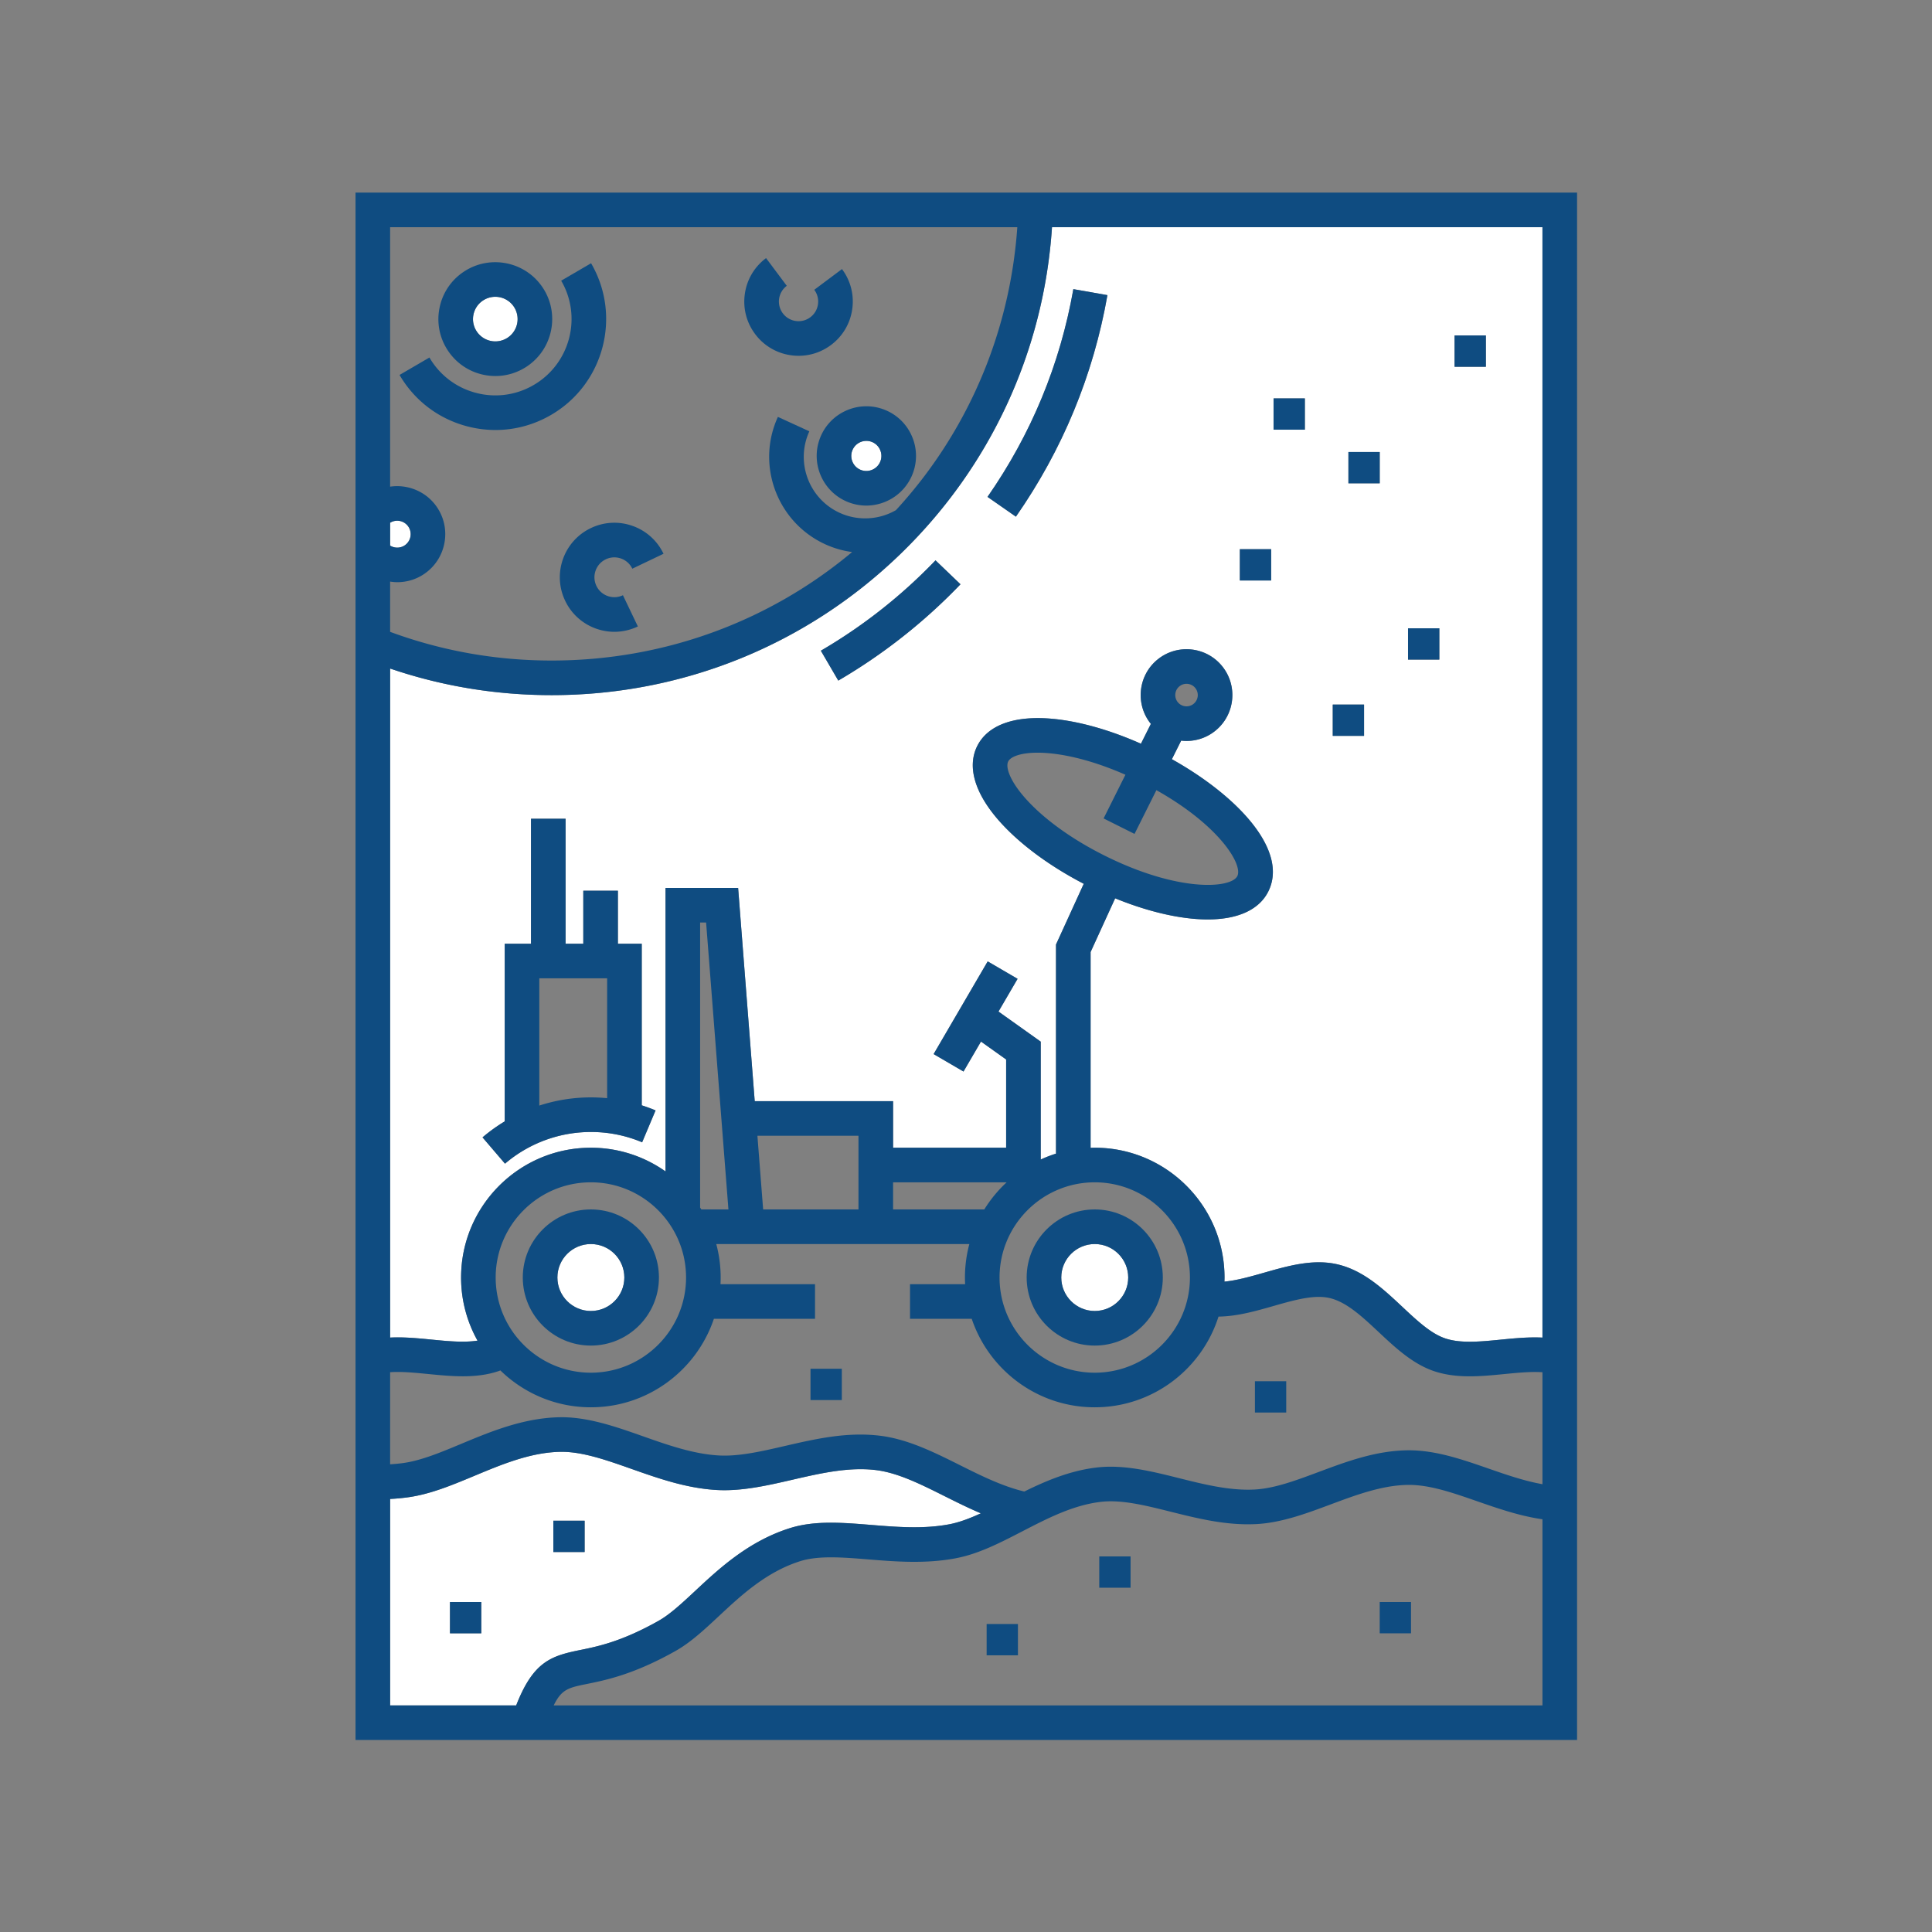 <svg id="SvgjsSvg1032" width="288" height="288" xmlns="http://www.w3.org/2000/svg" version="1.1" xmlns:xlink="http://www.w3.org/1999/xlink" xmlns:svgjs="http://svgjs.com/svgjs"><rect width="100%" height="100%" fill="#808080" stroke="none"/><defs id="SvgjsDefs1033"></defs><g id="SvgjsG1034" transform="matrix(0.917,0,0,0.917,11.995,11.995)"><!--?xml version="1.0" encoding="UTF-8"?--><svg xmlns="http://www.w3.org/2000/svg" xmlns:xlink="http://www.w3.org/1999/xlink" version="1.1" id="Space_x5F_Rover" x="0px" y="0px" width="288" height="288" viewBox="0 0 512 512" xml:space="preserve"><path fill="#ffffff" d="M237.038 136.777c-27.18 26.349-63.004 40.86-100.872 40.86-16.031 0-31.697-2.585-46.676-7.685v193.344c3.939-.202 7.994.192 11.977.584 4.786.471 9.351.902 13.279.301a37.266 37.266 0 0 1-4.751-18.24c0-20.684 16.826-37.51 37.509-37.51a37.297 37.297 0 0 1 21.572 6.852v-81.926h20.985l4.795 61.619h39.986v13.455h32.673v-25.499l-7.271-5.178-5.051 8.659-8.638-5.039 15.63-26.792 8.637 5.039-5.519 9.46 12.211 8.695v34.068a37.356 37.356 0 0 1 4.409-1.706v-60.431l8.021-17.551c-9.962-5.171-18.578-11.556-24.376-18.095-7.121-8.029-9.396-15.744-6.406-21.723 2.989-5.979 10.528-8.785 21.222-7.909 7.846.645 16.963 3.194 26.087 7.25l2.87-5.738c-4.551-5.632-3.733-13.919 1.861-18.542 5.638-4.656 14.008-3.857 18.661 1.775 4.654 5.634 3.858 14.005-1.775 18.659a13.155 13.155 0 0 1-9.698 2.977c-.096-.01-.188-.03-.284-.041l-2.691 5.383c18.895 10.558 33.819 26.319 27.859 38.241h-.001c-2.63 5.26-8.78 8.066-17.504 8.066-1.192 0-2.432-.052-3.718-.158-6.969-.572-14.941-2.648-23.031-5.946l-7.097 15.528v56.575c.398-.013.796-.03 1.197-.03 20.683 0 37.509 16.826 37.509 37.51 0 .397-.018.791-.03 1.188 3.55-.332 7.415-1.422 11.446-2.572 7.029-2.007 14.296-4.081 21.354-2.388 7.438 1.778 13.117 7.097 18.609 12.241 4.246 3.978 8.256 7.734 12.379 9.121 4.478 1.508 10.147.95 16.15.359 3.98-.392 8.034-.785 11.971-.584V42.4h-141.74c-2.364 35.858-17.774 69.215-43.73 94.377zm-74.716 170.089a37.956 37.956 0 0 0-14.818-2.979 38.204 38.204 0 0 0-24.813 9.155l-6.499-7.6a48.001 48.001 0 0 1 6.412-4.616V249.48h7.594v-36.121h10v36.121h5.118v-15.31h10v15.311h6.893v46.701c1.348.432 2.683.915 3.996 1.469l-3.883 9.215zm82.484-152.111a162.217 162.217 0 0 1-25.799 18.68l-5.038-8.639a152.12 152.12 0 0 0 33.138-26.115l7.218 6.921a163.158 163.158 0 0 1-9.519 9.153zm152.306-81.063h9.047v9.047h-9.047v-9.047zm-13.45 84.625h9.047v9.047h-9.047v-9.047zm-17.23-50.943h9.047v9.047h-9.047v-9.047zm-4.524 72.988h9.047v9.047h-9.047v-9.047zm-17.109-88.485h9.046v9.047h-9.046v-9.047zm-9.741 43.582h9.047v9.047h-9.047v-9.047zm-38.272-73.42c-4.074 23.136-12.973 44.676-26.449 64.021l-8.205-5.716c12.64-18.145 20.985-38.345 24.807-60.039l9.847 1.734z" class="colorB8D2FF svgShape"></path><path fill="#ffffff" d="M147.504 355.615c5.334 0 9.674-4.34 9.674-9.674s-4.34-9.674-9.674-9.674-9.674 4.34-9.674 9.674 4.34 9.674 9.674 9.674z" class="colorB8D2FF svgShape"></path><path fill="#ffffff" d="M89.49 469.6h36.433c4.94-12.665 10.068-14.299 18.475-16.002 5.081-1.03 12.039-2.439 22.724-8.473 3.287-1.856 6.82-5.152 10.562-8.643 6.838-6.381 15.349-14.32 27.307-18.1 7.185-2.27 15.119-1.624 23.52-.941 7.441.605 15.137 1.23 22.604-.19 2.917-.556 5.954-1.72 9.096-3.164-3.596-1.521-7.081-3.258-10.509-4.972-6.937-3.469-13.489-6.744-19.825-7.521-7.847-.96-16.097.94-24.073 2.779-7.273 1.679-14.796 3.41-22.063 2.969-8.759-.533-16.783-3.364-24.544-6.104-7.345-2.591-14.281-5.028-20.535-4.919-8.583.169-16.796 3.595-24.737 6.907-6.676 2.784-12.98 5.414-19.541 6.271a60.255 60.255 0 0 1-4.891.439V469.6zm47.165-53.373h9.047v9.047h-9.047v-9.047zm-29.87 23.494h9.047v9.046h-9.047v-9.046z" class="colorB8D2FF svgShape"></path><path fill="#ffffff" d="M293.122 355.615c5.334 0 9.674-4.34 9.674-9.674s-4.34-9.674-9.674-9.674-9.674 4.34-9.674 9.674 4.34 9.674 9.674 9.674z" class="colorB8D2FF svgShape"></path><path fill="#ffffff" d="M225.523 112.553c2.231.877 4.761-.225 5.638-2.456s-.225-4.761-2.456-5.638a4.352 4.352 0 0 0-5.638 2.456 4.354 4.354 0 0 0 2.456 5.638z" class="colorB8D2FF svgShape"></path><path fill="#ffffff" d="M93.675 134.37a3.898 3.898 0 0 0 1.109-5.396 3.888 3.888 0 0 0-5.294-1.158v6.608c1.256.771 2.896.798 4.185-.054z" class="colorB8D2FF svgShape"></path><path fill="#ffffff" d="M123.438 74.345a6.455 6.455 0 0 0 1.833-8.931 6.446 6.446 0 0 0-5.392-2.896 6.41 6.41 0 0 0-3.539 1.063 6.397 6.397 0 0 0-2.766 4.086 6.398 6.398 0 0 0 .933 4.844 6.455 6.455 0 0 0 8.931 1.834z" class="colorB8D2FF svgShape"></path><path fill="#0f4c81" d="M79.49 32.4v447.2h353.02V32.4H79.49zm41.315 340.601c.184-.062.368-.136.552-.204 6.762 6.586 15.986 10.653 26.147 10.653 16.511 0 30.554-10.728 35.552-25.575h29.231v-10h-27.323a37.425 37.425 0 0 0-1.221-11.608h73.141a37.42 37.42 0 0 0-1.221 11.608h-15.927v10h17.835c4.998 14.848 19.041 25.575 35.552 25.575 16.747 0 30.962-11.034 35.768-26.212 5.364-.064 10.703-1.582 15.902-3.066 6.053-1.728 11.771-3.359 16.279-2.278 4.865 1.163 9.352 5.366 14.103 9.815 4.839 4.532 9.842 9.219 16.024 11.301 6.514 2.191 13.532 1.5 20.32.832 3.91-.384 7.687-.754 10.991-.522v32.355c-5.214-.923-10.473-2.742-15.604-4.526-7.459-2.593-15.169-5.273-22.936-5.273l-.301.002c-9.272.082-17.718 3.234-25.884 6.282-6.543 2.442-12.724 4.748-18.44 5.05-7.2.388-14.666-1.485-21.884-3.291-7.761-1.941-15.786-3.951-23.498-3.1-7.755.854-14.798 3.813-21.196 6.971-6.335-1.51-12.562-4.601-18.595-7.617-7.391-3.695-15.032-7.516-23.081-8.504-9.595-1.177-18.717.928-27.537 2.961-6.883 1.588-13.378 3.086-19.207 2.73-7.361-.447-14.714-3.041-21.824-5.551-7.862-2.773-15.996-5.632-24.058-5.487-10.485.206-19.999 4.175-28.393 7.676-6.043 2.521-11.75 4.901-16.995 5.587-1.155.152-2.351.26-3.587.334V373.31c3.306-.232 7.084.139 10.998.523 6.788.667 13.807 1.357 20.317-.832zm-.81-27.06c0-15.169 12.341-27.51 27.509-27.51 15.169 0 27.51 12.341 27.51 27.51 0 15.168-12.341 27.509-27.51 27.509-15.168 0-27.509-12.341-27.509-27.509zm59.081-20.213v-82.37h1.733l4.017 51.619.026.344 2.408 30.947h-7.839c-.111-.183-.23-.361-.345-.54zm16.559-20.751h29.208V326.268h-27.552l-.949-12.205-.707-9.086zm65.569 21.291h-26.361v-7.836h32.815a37.726 37.726 0 0 0-6.454 7.836zm31.918-7.836c15.168 0 27.509 12.341 27.509 27.51 0 15.168-12.341 27.509-27.509 27.509-15.169 0-27.51-12.341-27.51-27.509 0-15.17 12.341-27.51 27.51-27.51zm129.388 97.379V469.6H136.769c2.286-4.697 4.308-5.127 9.615-6.201 5.412-1.098 13.59-2.754 25.654-9.566 4.322-2.44 8.277-6.131 12.466-10.038 6.42-5.989 13.695-12.777 23.499-15.876 5.313-1.679 12.299-1.11 19.695-.51 7.728.629 16.487 1.342 25.285-.334 6.579-1.253 12.719-4.424 19.219-7.781 7.278-3.76 14.806-7.647 22.856-8.535 5.931-.65 12.753 1.055 19.976 2.861 7.933 1.984 16.138 4.031 24.838 3.576 7.249-.383 14.448-3.069 21.409-5.668 7.356-2.745 14.964-5.584 22.478-5.65.071-.002.143-.002.214-.002 6.075 0 12.671 2.293 19.648 4.719 6.077 2.112 12.319 4.276 18.889 5.216zm-328.129-6.313c6.561-.857 12.865-3.487 19.541-6.271 7.941-3.313 16.154-6.738 24.737-6.907 6.254-.109 13.19 2.328 20.535 4.919 7.761 2.739 15.785 5.57 24.544 6.104 7.267.441 14.789-1.29 22.063-2.969 7.977-1.839 16.227-3.739 24.073-2.779 6.336.777 12.889 4.053 19.825 7.521 3.428 1.714 6.913 3.45 10.509 4.972-3.142 1.444-6.179 2.608-9.096 3.164-7.467 1.421-15.162.796-22.604.19-8.4-.683-16.335-1.328-23.52.941-11.958 3.779-20.469 11.719-27.307 18.1-3.741 3.49-7.274 6.786-10.562 8.643-10.685 6.033-17.643 7.442-22.724 8.473-8.406 1.703-13.534 3.337-18.475 16.002H89.49v-59.662a61.154 61.154 0 0 0 4.891-.441zm328.129-46.191c-3.937-.201-7.99.192-11.971.584-6.003.591-11.673 1.148-16.15-.359-4.123-1.387-8.133-5.144-12.379-9.121-5.492-5.145-11.171-10.463-18.609-12.241-7.058-1.693-14.324.381-21.354 2.388-4.031 1.15-7.896 2.24-11.446 2.572.013-.396.03-.79.03-1.188 0-20.684-16.826-37.51-37.509-37.51-.401 0-.799.018-1.197.03v-56.575l7.097-15.528c8.09 3.298 16.063 5.374 23.031 5.946 1.286.106 2.525.158 3.718.158 8.724 0 14.874-2.807 17.504-8.066h.001c5.96-11.922-8.965-27.684-27.859-38.241l2.691-5.383c.096.011.188.031.284.041a13.157 13.157 0 0 0 9.698-2.977c5.634-4.654 6.43-13.025 1.775-18.659-4.653-5.633-13.023-6.432-18.661-1.775-5.595 4.623-6.412 12.91-1.861 18.542l-2.87 5.738c-9.124-4.056-18.241-6.605-26.087-7.25-10.693-.876-18.232 1.93-21.222 7.909-2.99 5.979-.715 13.693 6.406 21.723 5.798 6.539 14.414 12.924 24.376 18.095l-8.021 17.551v60.431a37.289 37.289 0 0 0-4.409 1.706V277.78l-12.211-8.695 5.519-9.46-8.637-5.039-15.63 26.792 8.638 5.039 5.051-8.659 7.271 5.178v25.499h-32.673V294.98h-39.986l-4.795-61.619h-20.985v81.926a37.297 37.297 0 0 0-21.572-6.852c-20.683 0-37.509 16.826-37.509 37.51a37.255 37.255 0 0 0 4.751 18.24c-3.929.602-8.493.17-13.279-.301-3.982-.392-8.037-.786-11.977-.584V169.953c14.979 5.1 30.645 7.685 46.676 7.685 37.868 0 73.692-14.512 100.872-40.86 25.956-25.162 41.366-58.52 43.729-94.377H422.51v320.906zM304.622 217.742l6.32-12.64c18.126 10.172 25.059 21.479 23.389 24.822-1.802 3.601-16.993 4.768-38.417-5.945-9.482-4.74-17.602-10.618-22.862-16.551-4.528-5.106-5.746-9.011-4.943-10.616.677-1.354 3.53-2.541 8.497-2.541.915 0 1.903.04 2.961.127 6.643.546 14.469 2.748 22.425 6.246l-6.313 12.626 8.943 4.472zm12.952-42.632a3.236 3.236 0 0 1 2.07-.745c.938 0 1.869.402 2.512 1.181a3.258 3.258 0 0 1-.436 4.581 3.239 3.239 0 0 1-2.382.731 3.237 3.237 0 0 1-2.2-1.167 3.258 3.258 0 0 1 .436-4.581zM91.567 144.997c2.635 0 5.288-.742 7.619-2.283 6.395-4.22 8.164-12.854 3.944-19.248-3.068-4.649-8.469-6.838-13.641-6.077V42.4h181.256c-1.939 27.647-12.021 52.841-27.869 73.262l-.004-.002-.28.36h.001a134.033 134.033 0 0 1-6.932 8.166v-.001c-4.98 2.861-11.062 3.146-16.264.761-8.905-4.086-12.83-14.651-8.75-23.552l-9.09-4.168c-6.378 13.911-.246 30.424 13.671 36.81a27.616 27.616 0 0 0 7.774 2.248c-23.437 19.621-53.706 31.354-86.838 31.354-16.083 0-31.768-2.789-46.676-8.292v-14.522c.69.102 1.383.173 2.079.173zm-2.077-10.573v-6.608a3.89 3.89 0 0 1 5.294 1.158 3.897 3.897 0 0 1-1.109 5.396c-1.289.852-2.929.825-4.185.054z" class="color1F4499 svgShape"></path><path fill="#0f4c81" d="M375.479 439.721h9.047v9.046h-9.047z" class="color1F4499 svgShape"></path><path fill="#0f4c81" d="M210.981 372.313h9.047v9.047h-9.047z" class="color1F4499 svgShape"></path><path fill="#0f4c81" d="M294.43 426.544h9.047v9.047h-9.047z" class="color1F4499 svgShape"></path><path fill="#0f4c81" d="M136.655 416.227h9.047v9.047h-9.047z" class="color1F4499 svgShape"></path><path fill="#0f4c81" d="M106.785 439.721h9.047v9.046h-9.047z" class="color1F4499 svgShape"></path><path fill="#0f4c81" d="M261.88 446.081h9.047v9.047h-9.047z" class="color1F4499 svgShape"></path><path fill="#0f4c81" d="M339.415 375.919h9.047v9.046h-9.047z" class="color1F4499 svgShape"></path><path fill="#0f4c81" d="M344.799 91.877h9.046v9.047h-9.046z" class="color1F4499 svgShape"></path><path fill="#0f4c81" d="M383.662 158.317h9.047v9.047h-9.047z" class="color1F4499 svgShape"></path><path fill="#0f4c81" d="M366.432 107.374h9.047v9.047h-9.047z" class="color1F4499 svgShape"></path><path fill="#0f4c81" d="M335.058 135.459h9.047v9.047h-9.047z" class="color1F4499 svgShape"></path><path fill="#0f4c81" d="M361.908 180.362h9.047v9.047h-9.047z" class="color1F4499 svgShape"></path><path fill="#0f4c81" d="M397.112 73.692h9.047v9.047h-9.047z" class="color1F4499 svgShape"></path><path fill="#0f4c81" d="M147.504 365.615c10.849 0 19.674-8.826 19.674-19.674 0-10.849-8.825-19.674-19.674-19.674-10.848 0-19.674 8.825-19.674 19.674 0 10.848 8.826 19.674 19.674 19.674zm0-29.347c5.334 0 9.674 4.34 9.674 9.674s-4.34 9.674-9.674 9.674-9.674-4.34-9.674-9.674 4.34-9.674 9.674-9.674z" class="color1F4499 svgShape"></path><path fill="#0f4c81" d="M293.122 365.615c10.849 0 19.674-8.826 19.674-19.674 0-10.849-8.825-19.674-19.674-19.674s-19.674 8.825-19.674 19.674c0 10.848 8.825 19.674 19.674 19.674zm0-29.347c5.334 0 9.674 4.34 9.674 9.674s-4.34 9.674-9.674 9.674-9.674-4.34-9.674-9.674 4.34-9.674 9.674-9.674z" class="color1F4499 svgShape"></path><path fill="#0f4c81" d="M162.208 249.48h-6.893v-15.31h-10v15.311h-5.118V213.36h-10v36.121h-7.594v51.346a48.09 48.09 0 0 0-6.412 4.616l6.499 7.6a38.206 38.206 0 0 1 24.813-9.155 37.97 37.97 0 0 1 14.818 2.979l3.882-9.216a47.755 47.755 0 0 0-3.996-1.469V249.48zm-10 44.635a48.22 48.22 0 0 0-19.604 2.137V259.48h19.604v34.635z" class="color1F4499 svgShape"></path><path fill="#0f4c81" d="M270.337 126.06c13.477-19.345 22.375-40.885 26.449-64.021l-9.848-1.734c-3.821 21.694-12.167 41.895-24.807 60.039l8.206 5.716z" class="color1F4499 svgShape"></path><path fill="#0f4c81" d="M238.174 147.271a152.058 152.058 0 0 1-24.205 17.525l5.038 8.639a162.217 162.217 0 0 0 35.318-27.833l-7.218-6.921a153.753 153.753 0 0 1-8.933 8.59z" class="color1F4499 svgShape"></path><path fill="#0f4c81" d="M116.582 85.074a16.56 16.56 0 0 0 3.341.341c3.184 0 6.301-.929 9.02-2.722h.001c7.569-4.992 9.667-15.213 4.676-22.784-4.992-7.57-15.213-9.668-22.784-4.676a16.34 16.34 0 0 0-7.057 10.424 16.33 16.33 0 0 0 2.381 12.36 16.334 16.334 0 0 0 10.422 7.057zm-3.008-17.406a6.397 6.397 0 0 1 2.766-4.086 6.403 6.403 0 0 1 3.539-1.063 6.448 6.448 0 0 1 5.392 2.896 6.455 6.455 0 0 1-1.833 8.931 6.454 6.454 0 0 1-8.931-1.833 6.41 6.41 0 0 1-.933-4.845z" class="color1F4499 svgShape"></path><path fill="#0f4c81" d="M119.942 101.015c5.598 0 11.122-1.48 16.086-4.376 15.26-8.899 20.436-28.555 11.536-43.815l-8.639 5.038c6.121 10.497 2.562 24.018-7.936 30.139a21.882 21.882 0 0 1-16.712 2.274 21.89 21.89 0 0 1-13.426-10.209l-8.639 5.038c4.311 7.392 11.242 12.663 19.519 14.842a32.255 32.255 0 0 0 8.211 1.069z" class="color1F4499 svgShape"></path><path fill="#0f4c81" d="M213.761 103.257c-2.895 7.363.741 15.709 8.104 18.603 1.718.676 3.488.995 5.231.995 5.729 0 11.152-3.454 13.371-9.1a14.256 14.256 0 0 0-.199-10.979 14.256 14.256 0 0 0-7.905-7.623c-7.364-2.895-15.709.742-18.602 8.104zm9.306 3.658a4.352 4.352 0 0 1 5.638-2.456c2.231.877 3.333 3.406 2.456 5.638s-3.406 3.333-5.638 2.456-3.333-3.407-2.456-5.638z" class="color1F4499 svgShape"></path><path fill="#0f4c81" d="M205.278 79.405c.761.109 1.521.164 2.275.164 3.357 0 6.613-1.076 9.351-3.123 3.354-2.506 5.53-6.169 6.129-10.313s-.452-8.272-2.958-11.626l-8.01 5.987c.907 1.214 1.287 2.709 1.07 4.209s-1.004 2.825-2.219 3.732a5.629 5.629 0 0 1-4.208 1.071 5.637 5.637 0 0 1-3.733-2.219 5.68 5.68 0 0 1 1.147-7.941l-5.987-8.01a15.57 15.57 0 0 0-6.128 10.313c-.6 4.145.451 8.273 2.958 11.626a15.57 15.57 0 0 0 10.313 6.13z" class="color1F4499 svgShape"></path><path fill="#0f4c81" d="M139.438 138.331a15.65 15.65 0 0 0 .642 12.038 15.65 15.65 0 0 0 8.966 8.059c1.716.606 3.489.907 5.256.907a15.69 15.69 0 0 0 6.782-1.549l-4.313-9.021a5.709 5.709 0 0 1-4.395.233 5.712 5.712 0 0 1-3.273-2.942c-.662-1.386-.746-2.946-.234-4.395s1.557-2.61 2.942-3.273 2.946-.746 4.396-.234a5.714 5.714 0 0 1 3.272 2.942l9.022-4.313a15.649 15.649 0 0 0-8.966-8.06 15.655 15.655 0 0 0-12.038.642 15.66 15.66 0 0 0-8.059 8.966z" class="color1F4499 svgShape"></path></svg></g></svg>